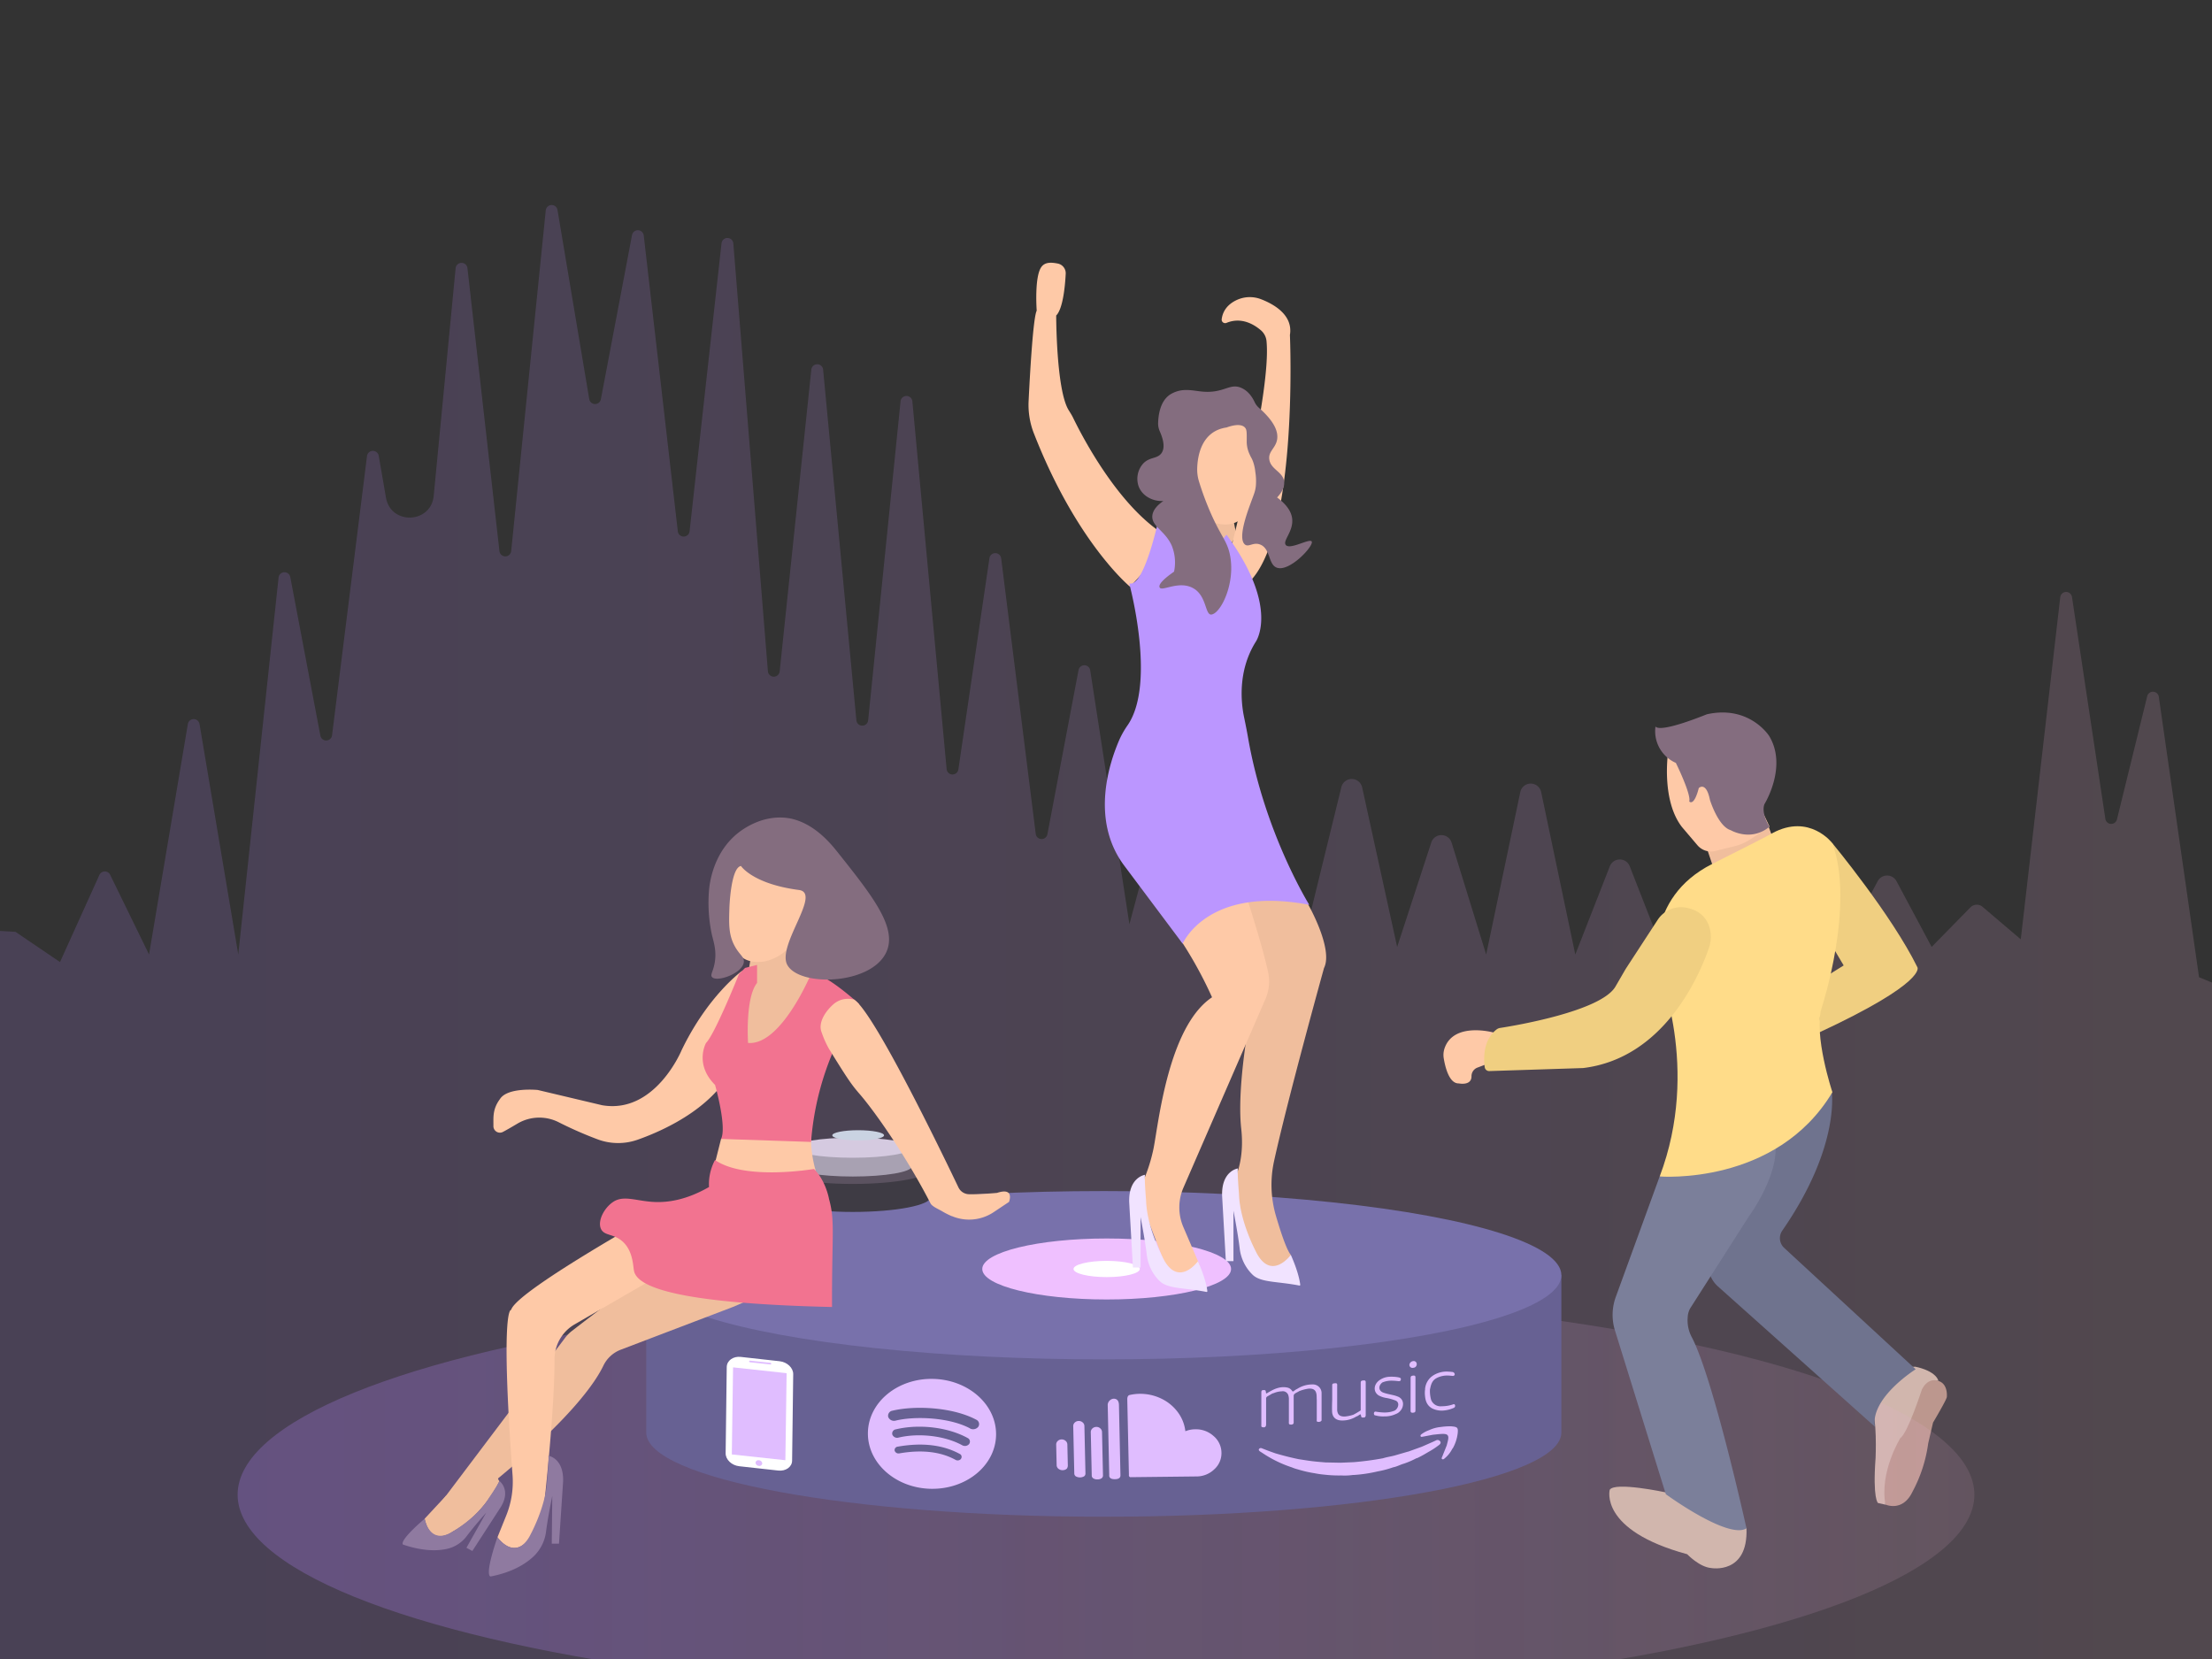 <svg xmlns="http://www.w3.org/2000/svg" xmlns:xlink="http://www.w3.org/1999/xlink" viewBox="0 0 1024 768"><rect x="0" y="0" width="1024" height="768" fill="#333333" stroke="none"/><defs><linearGradient id="linear-gradient" x1="-17" y1="440.96" x2="1034" y2="440.96" gradientUnits="userSpaceOnUse"><stop offset="0" stop-color="#b584ff"/><stop offset="0.28" stop-color="#be8cf7"/><stop offset="0.75" stop-color="#d8a3e0"/><stop offset="1" stop-color="#e8b1d2"/></linearGradient><linearGradient id="linear-gradient-2" x1="110" y1="691.94" x2="914" y2="691.94" gradientUnits="userSpaceOnUse"><stop offset="0" stop-color="#b584ff"/><stop offset="0.13" stop-color="#b887fc" stop-opacity="0.97"/><stop offset="0.34" stop-color="#c18ef5" stop-opacity="0.88"/><stop offset="0.6" stop-color="#cf9be8" stop-opacity="0.75"/><stop offset="0.92" stop-color="#e2acd7" stop-opacity="0.56"/><stop offset="1" stop-color="#e8b1d2" stop-opacity="0.5"/></linearGradient></defs><title>illu3</title><g id="Layer_2" data-name="Layer 2"><path d="M1018,452.39,999.38,322.6a2.74,2.74,0,0,0-5.38-.27l-14,57a2.74,2.74,0,0,1-5.37-.25L959.18,276.36a2.74,2.74,0,0,0-5.43.1L935.48,434.85l-17.7-15.05a4.13,4.13,0,0,0-5.62.26l-17.94,18.3-16.28-30.44a4.93,4.93,0,0,0-8.7,0L853,438.36,836.83,402.7a4.94,4.94,0,0,0-9,0L811.7,438.36l-20.63-14-20.63,17.54-16-40.9a4.94,4.94,0,0,0-9.19,0l-16,40.9-15.8-75.21a4.93,4.93,0,0,0-9.66,0l-15.8,75.21-16-51.82a4.93,4.93,0,0,0-9.4-.08l-15.81,48.39L630.58,364.5a4.94,4.94,0,0,0-9.62-.12l-15.55,63.46-18.64-38a2.74,2.74,0,0,0-4.67-.41l-18,24.41-17.76-54.35a2.75,2.75,0,0,0-5.26.14l-18.24,68.24L504.69,310.3a2.74,2.74,0,0,0-5.4-.1l-14.41,76a2.74,2.74,0,0,1-5.41-.17l-16-127.56a2.74,2.74,0,0,0-5.43-.06l-14.38,97.78a2.74,2.74,0,0,1-5.44-.14L422.36,185.81a2.74,2.74,0,0,0-5.46,0l-15,147.62a2.74,2.74,0,0,1-5.46,0l-15.4-162.34a2.74,2.74,0,0,0-5.45,0L360.94,310.78a2.74,2.74,0,0,1-5.46-.06l-16-198a2.74,2.74,0,0,0-5.46-.08l-14.8,133.35a2.74,2.74,0,0,1-5.44,0L298,109a2.74,2.74,0,0,0-5.41-.2l-14.42,76a2.74,2.74,0,0,1-5.4-.06L258.08,97.21a2.74,2.74,0,0,0-5.43.18l-16,157.72a2.74,2.74,0,0,1-5.45,0l-14.81-131a2.75,2.75,0,0,0-5.46,0L200.78,229.52c-1.25,12.95-19.89,13.65-22.11.83L175.32,211a2.74,2.74,0,0,0-5.42.13L153.72,340.4a2.74,2.74,0,0,1-5.41.17l-13.93-73.41a2.74,2.74,0,0,0-5.42.22L110.3,441.87,92.37,335.2a2.74,2.74,0,0,0-5.41,0L69,441.87,51,405a2.74,2.74,0,0,0-5,.08L27.78,445.37l-20.63-14L-17,430V787H1034V459Z" style="opacity:0.17;fill:url(#linear-gradient)"/></g><g id="Layer_1" data-name="Layer 1"><path d="M872.84,696.5s7.91,3.65,12.48-5.88a65.91,65.91,0,0,0,7.3-22.43l2.24-9.63s6.29-10.56,6.39-11.87.2-6.09-3.86-7.41a17.43,17.43,0,0,0-6.69-1l-8.12,15.63-8.62,15-4.16,18.15,3,9.45" style="fill:#bc978e"/><path d="M869.39,695.79s-2.54-1.72-1.12-21c0,0,.82-19.48-2-21.41L880.55,633l6.09-.31s9.23,1.63,10.75,6.6c0,0-4.66-2.13-7.71,4,0,0-6.49,20.08-9.94,22.42,0,0-9.74,15.62-6.9,30.84Z" style="fill:#d1b6ad"/><ellipse cx="512" cy="691.94" rx="402" ry="94.44" style="opacity:0.25;fill:url(#linear-gradient-2)"/><path d="M299.16,590.34v72.8c0,21.52,94.84,39,211.83,39s211.82-17.44,211.82-39v-72.8Z" style="fill:#676193"/><ellipse cx="510.99" cy="590.34" rx="211.82" ry="38.96" style="fill:#7871ab"/><ellipse cx="394.77" cy="554.1" rx="36.08" ry="6.94" style="fill:#3e3b44"/><rect x="358.7" y="541.14" width="72.15" height="12.97" style="fill:#3e3b44"/><ellipse cx="394.77" cy="541.14" rx="36.08" ry="6.94" style="fill:#5b5260"/><ellipse cx="394.77" cy="540" rx="27.26" ry="4.65" style="fill:#a8a1b2"/><rect x="367.51" y="531.31" width="54.53" height="8.69" style="fill:#a8a1b2"/><ellipse cx="394.77" cy="531.31" rx="27.26" ry="4.65" style="fill:#d5cae0"/><path d="M793.54,402.75s27.54,4.81,27-15.18h0l-2.5-6.88-27.44,13.37" style="fill:#f0be9d"/><path d="M770.89,690.82s-23.37-5-25.7-1.15c0,0-5.08,18.71,35.86,29.82,0,0,5.63,5.94,11.11,6.4,0,0,17.15,3.14,16.34-18.37l-15.58-11.46Z" style="fill:#d1b6ad"/><path d="M847.86,504.35s4.73,25.58-22.78,65.32a6.11,6.11,0,0,0,.86,8l60.88,56.21s-21.1,13.19-18.87,26.59l-72.66-64.94A13.66,13.66,0,0,1,792,579.67l27.09-59.44,28.81-15.88" style="fill:#6f738e"/><path d="M768.32,544.58,748,600.37a24.34,24.34,0,0,0-.38,15.57l23.54,75.76S800,712.8,808.5,707.52c0,0-15.34-69.37-25.28-88.41a16.59,16.59,0,0,1-1.94-9.2,9.49,9.49,0,0,1,1.13-4.2l27.1-42.46s13.8-18.67,12.38-33.48l-53.57,14.81" style="fill:#7b7f9a"/><path d="M848.27,390.36s27.39,33.08,39.36,57.43c0,0,4.67,6.9-46.06,30.44l2.64-25.51,9.28-5.79L845,432.62l3.3-42.26" style="fill:#f0cf81"/><path d="M772.22,348.21s0,.27-.1.77c-.48,4-2.16,22.78,6.55,33.93l7.11,8.36a8.3,8.3,0,0,0,8.91,2.51l8.15-2a23.9,23.9,0,0,0,7.58-3.32l8.75-5.83-17.55-36.94" style="fill:#fec9a7"/><path d="M766.37,336.34a16,16,0,0,0,9.44,16.83S783,367.75,782,371c0,0,2.13,2.68,4.42-6.19,0,0,3.41-3.33,5.17,5.51,0,0,3.79,12.31,9.63,14,0,0,9.31,5.54,17.93-1.61,0,0-3.95-6-2.35-10.42,0,0,10.86-17.44,2.16-31.64,0,0-9.08-14.34-28.74-10C790.24,330.58,769.1,339.44,766.37,336.34Z" style="fill:#846d7f"/><path d="M792.68,399.92c29-14.57,27.79-14.22,27.79-14.22,17.25-9.34,27.8,4.66,27.8,4.66,10.55,28.82-4.87,75.9-4.87,75.9-4.06,12.58,4.87,39.36,4.87,39.36-26,43.43-79.95,39-79.95,39,19.07-50.32-.81-96.18-.81-96.18S760.71,416,792.68,399.92Z" style="fill:#ffdc89"/><path d="M691.49,478s-18.65-5.21-22.82,7.46a9.52,9.52,0,0,0-.31,4.53c.63,3.81,2.47,11.69,6.95,11.55,0,0,5.92,1.26,5.89-3.31a4.23,4.23,0,0,1,2.73-4l8.12-3.07Z" style="fill:#fec9a7"/><path d="M687.31,494c-.5-3.83-.83-12.55,5.54-17.47a3.49,3.49,0,0,1,1.64-.67c6.5-1,46.72-7.7,53.37-19.18l4.34-7.48c.24-.41.48-.81.74-1.21l14.43-22.13a12.86,12.86,0,0,1,13-5.7c4.11.73,8.48,2.78,10.57,7.88a15.47,15.47,0,0,1,.13,10.91c-4.18,12.11-20.44,50.94-58.21,55.48l-43.37,1.4A2.09,2.09,0,0,1,687.31,494Z" style="fill:#f0cf81"/><path d="M342.91,628.15l18,2c3.5.39,6.33,3.08,6.29,6l-.51,40c0,2.92-2.93,5-6.43,4.61l-18.05-2c-3.5-.38-6.33-3.08-6.29-6l.51-40C336.52,629.84,339.41,627.76,342.91,628.15Z" style="fill:#fff;fill-rule:evenodd"/><path d="M339.44,633l24.62,2.67a.09.09,0,0,1,.09.08l-.58,40.16a.07.07,0,0,1-.09.06l-24.62-2.66s-.08,0-.08-.08l.58-40.17A.06.06,0,0,1,339.44,633Z" style="fill:#e0bdff;fill-rule:evenodd"/><path d="M347.25,629.88l9.33,1a.48.48,0,0,1,.46.43h0a.39.39,0,0,1-.47.33l-9.33-1a.47.47,0,0,1-.45-.43h0A.38.38,0,0,1,347.25,629.88Z" style="fill:#e0bdff;fill-rule:evenodd"/><path d="M351.33,676a1.62,1.62,0,0,1,1.54,1.47,1.29,1.29,0,0,1-1.57,1.12,1.62,1.62,0,0,1-1.54-1.46A1.29,1.29,0,0,1,351.33,676Z" style="fill:#e0bdff;fill-rule:evenodd"/><path d="M431.9,638.33c-16.39-.32-29.87,10.81-30.12,24.88s12.83,25.72,29.22,26,29.86-10.81,30.11-24.88S448.28,638.66,431.9,638.33Zm13,37a2,2,0,0,1-2.55.48c-6.9-3.8-15.65-4.79-26-3a1.89,1.89,0,0,1-2.19-1.24,1.59,1.59,0,0,1,1.43-1.87c11.33-2,21-.85,28.76,3.4A1.47,1.47,0,0,1,444.85,675.32Zm3.76-6.86a2.56,2.56,0,0,1-3.2.59c-7.9-4.36-20-5.82-29.51-3.55a2.4,2.4,0,0,1-2.86-1.38,1.94,1.94,0,0,1,1.59-2.44c10.82-2.6,24.19-1,33.26,4a1.84,1.84,0,0,1,.72,2.75Zm.43-7.21c-9.47-5.07-25.24-5.83-34.41-3.63A2.89,2.89,0,0,1,411.2,656a2.35,2.35,0,0,1,1.9-2.94c10.53-2.52,27.94-1.65,38.85,4.17a2.22,2.22,0,0,1,.91,3.29A3.06,3.06,0,0,1,449,661.25Z" style="fill:#e0bdff"/><path d="M489.15,678.16h0a2.2,2.2,0,0,0,1.06,1.94,3,3,0,0,0,2.19.45,2.58,2.58,0,0,0,1.52-.73,2.73,2.73,0,0,0,.4-1.72l-.21-9.38a2.24,2.24,0,0,0-.79-1.69,2.7,2.7,0,0,0-1.86-.68,2.57,2.57,0,0,0-1.8.72,2.23,2.23,0,0,0-.72,1.71Zm8.17,3.91a1.61,1.61,0,0,0,.75,1.4,3.94,3.94,0,0,0,3.73,0,1.57,1.57,0,0,0,.69-1.42L502,660.15a2.21,2.21,0,0,0-.79-1.66,2.62,2.62,0,0,0-1.86-.67,2.54,2.54,0,0,0-1.8.71,2.2,2.2,0,0,0-.72,1.68Zm8.08.94a1.57,1.57,0,0,0,.77,1.4,3.43,3.43,0,0,0,1.9.45,3.39,3.39,0,0,0,1.84-.49,1.57,1.57,0,0,0,.69-1.42l-.44-20a2.28,2.28,0,0,0-.79-1.7,2.57,2.57,0,0,0-1.83-.69,2.66,2.66,0,0,0-1.85.73,2.23,2.23,0,0,0-.73,1.73l.44,20Zm8.08,0c0,1.19.91,1.77,2.64,1.75s2.59-.62,2.57-1.81L518,650.61c0-1.82-.66-2.83-1.86-3.06a2.63,2.63,0,0,0-2.27.65,2.87,2.87,0,0,0-1.07,2.47l.7,32.34Zm9.14,0-.77-35.2c0-1.12.33-1.79,1-2a21.91,21.91,0,0,1,4.66-.57,22.27,22.27,0,0,1,10.07,2.21,20.47,20.47,0,0,1,7.65,6.27,18.18,18.18,0,0,1,3.51,8.84,12.34,12.34,0,0,1,4.55-.9,12.14,12.14,0,0,1,8.49,3.1,10.2,10.2,0,0,1,3.67,7.66,10,10,0,0,1-3.33,7.77,11.82,11.82,0,0,1-8.31,3.3l-30.59.34a.87.87,0,0,1-.48-.35.94.94,0,0,1-.17-.45Z" style="fill:#e0bdff"/><path d="M671.75,660.28a30,30,0,0,0-4.9.33,16.25,16.25,0,0,0-5.27,1.45,13.06,13.06,0,0,0-3.41,1.79c-.37.26-.69.56-.55,1s.62.31,1,.24c1.57-.29,3.13-.6,4.7-.9h0c1.57-.15,3.14-.38,4.72-.39,1.91,0,2.62.6,2.39,2.3-.13,1-.46,2-.69,3-.7,1.75-1.39,3.49-2.1,5.24-.16.41-.48.86,0,1.14s.85-.13,1.2-.41a13.88,13.88,0,0,0,3.49-4.41h0a1.88,1.88,0,0,0,.27-.3,18.79,18.79,0,0,0,2.21-6.84C675.08,660.83,674.7,660.53,671.75,660.28Z" style="fill:#e0bdff"/><path d="M663,652a10.06,10.06,0,0,0,6.1.87,13.44,13.44,0,0,0,3.79-1.08,1,1,0,0,0,.62-1.42c-.15-.41-.5-.39-.88-.23a15.68,15.68,0,0,1-5.13.85,4.67,4.67,0,0,1-5-3,15.14,15.14,0,0,1-.54-4.6c0-.28.11-.55.16-.82.38-1.88,1-3.7,3.13-4.73a10.57,10.57,0,0,1,5.23-1.05c.65,0,1.28.11,1.92.15a.93.93,0,0,0,.91-.32.81.81,0,0,0,0-.86,1.24,1.24,0,0,0-1-.64q-.92-.11-1.83-.15a11.52,11.52,0,0,0-7,1.76,8.23,8.23,0,0,0-3.79,6.55h0a12.75,12.75,0,0,0,0,3C659.9,648.62,660.68,650.73,663,652ZM659.86,643a.35.35,0,0,1-.16.3Z" style="fill:#e0bdff"/><path d="M616.66,653.38c.09,2.74,1.81,4.25,4.74,4.21a12.24,12.24,0,0,0,6.44-1.82,3.75,3.75,0,0,0,1.14-.59c.94-.61.94-.61,1.1.3.07.34.14.73.63.72s1.09.18,1.4-.47a.84.84,0,0,0,.07-.26.75.75,0,0,0,.05-.26q0-7.68,0-15.36c0-.61-.27-.89-1-.82-1.11.1-1.32.27-1.32,1.28q0,6.3,0,12.6h0a36.91,36.91,0,0,1-3.39,2h0a17.68,17.68,0,0,1-3.84.83c-1.35.06-2.54-.16-3.21-1.26a4.56,4.56,0,0,1-.45-1.54c0-3.73,0-7.46,0-11.19a5.62,5.62,0,0,0,0-.82c-.11-.8-.83-.57-1.43-.53s-.88.3-.87.85c0,2.18,0,4.37,0,6.56h0C616.66,649.65,616.6,651.52,616.66,653.38Z" style="fill:#e0bdff"/><path d="M653,653.19c0,.76.47.85,1.2.79s1.07-.32,1.06-1c0-2.73,0-5.47,0-8.2,0-2.41,0-4.81,0-7.22,0-.73-.41-.84-1.11-.76s-1.15.25-1.14,1c0,2,0,4,0,6h0C653,646.92,653,650.05,653,653.19Z" style="fill:#e0bdff"/><path d="M664.67,666.86c-.53.22-1,.47-1.57.71l-4.88,2.15h0L651.91,672l-.13,0-6.11,1.78c-1.8.49-3.64.72-5.42,1.29h0a136.51,136.51,0,0,1-13.56,1.81h0l-6.14.26h0L613.6,677h0c-2.57-.22-5.14-.41-7.67-.78-1.58-.23-3.15-.48-4.72-.72-3.69-.75-7.3-1.68-10.86-2.73-1.1-.4-2.21-.78-3.3-1.19s-2-.77-3-1.16a1,1,0,0,0-1.15.28c-.32.39-.14.72.14,1a1.65,1.65,0,0,0,.36.28c1.21.77,2.4,1.58,3.65,2.31a54.1,54.1,0,0,0,11,5h0a16.38,16.38,0,0,0,2.64.89,53.91,53.91,0,0,0,7.87,1.82h0a39.83,39.83,0,0,0,4.38.64,57.37,57.37,0,0,0,7.89.39,27.88,27.88,0,0,0,5.54-.23h0a2.81,2.81,0,0,0,.49,0,67.1,67.1,0,0,0,10.94-1.65,45.7,45.7,0,0,0,7.13-1.89h0c1.72-.3,3.25-1.21,4.92-1.68h0a37.71,37.71,0,0,0,5.77-2.48,3.32,3.32,0,0,0,1-.38c1.6-.76,3.12-1.67,4.64-2.57a36.67,36.67,0,0,0,5-3.29c.61-.48.86-1.06.43-1.62A1.48,1.48,0,0,0,664.67,666.86Z" style="fill:#e0bdff"/><path d="M637,655.3a13.16,13.16,0,0,0,4,.39,11.74,11.74,0,0,0,5.21-1.12h0a4.66,4.66,0,0,0,2-1.4c1.73-1.81,2-5.25-.89-6.56a13.43,13.43,0,0,0-1.82-.62c-1.7-.43-3.47-.71-5.1-1.3-2.25-.81-2.48-3.14-.47-4.71a10.84,10.84,0,0,1,4.41-.83,28.43,28.43,0,0,1,3.07.23c.39,0,.85,0,1-.43s.22-.94-.38-1.15a4.26,4.26,0,0,0-.93-.25,18.39,18.39,0,0,0-4-.2,8.54,8.54,0,0,0-4.19,1.37h0c-3.05,1.92-3.4,5.52-.68,7.26a10.83,10.83,0,0,0,3.48,1.17,21.66,21.66,0,0,1,4.43,1.24,1.93,1.93,0,0,1,1.16,1.85,3.4,3.4,0,0,1-1.59,2.73c-2.82,1.21-5.6,1-8.37.6-.38-.06-.79-.23-1.1.13a1.06,1.06,0,0,0-.13,1.08C636.16,655.17,636.59,655.22,637,655.3Z" style="fill:#e0bdff"/><path d="M586.12,659.33c0-2,0-3.92,0-5.88h0c0-2,0-3.93,0-5.9a1.17,1.17,0,0,1,.66-1.16c.75-.41,1.48-.86,2.21-1.29a8.57,8.57,0,0,0,.9-.28,10.5,10.5,0,0,1,3.51-.74,2.66,2.66,0,0,1,2.93,1.61,5.84,5.84,0,0,1,.33,2.24V658.3a1.59,1.59,0,0,0,.14,1c1.06.45,2.08.11,2.08-.73,0-2.08,0-4.15,0-6.23h0c0-2,0-4.07,0-6.11a1.25,1.25,0,0,1,.55-1.06c.6-.47,1.34-.74,2-1.17a19.29,19.29,0,0,1,4.29-1.15c2.21-.18,3.37.59,3.7,2.5.15.88.08,1.78.15,2.66,0,3.05,0,6.1,0,9.15,0,.38-.19.91.35,1a1.77,1.77,0,0,0,1.73-.36h0a.81.81,0,0,0,.15-.59c0-4.12,0-8.26,0-12.38a4,4,0,0,0-4.19-3.93,12.81,12.81,0,0,0-7,2h0a7.18,7.18,0,0,0-1.57,1c-.39.3-.63.36-.92-.06a3.45,3.45,0,0,0-2.25-1.51c-2.81-.56-5.38.34-7.87,1.77-.32.19-.65.35-1,.56-.87.57-.88.57-1-.32-.05-.48-.16-.86-.85-.84-1,0-1.24.22-1.24,1.15v15.05a1.27,1.27,0,0,0,.15.86C585.41,661.05,586.12,660.63,586.12,659.33Z" style="fill:#e0bdff"/><path d="M654.2,633.2a1.66,1.66,0,0,0,1.65-1.69,1.39,1.39,0,0,0-1.7-1.41,1.93,1.93,0,0,0-1.7,1.8A1.41,1.41,0,0,0,654.2,633.2Z" style="fill:#e0bdff"/><ellipse cx="397.27" cy="525.58" rx="11.98" ry="2.37" style="fill:#cad3e2"/><ellipse cx="512.31" cy="587.45" rx="57.59" ry="14.12" style="fill:#efc0ff"/><ellipse cx="512.31" cy="587.45" rx="15.34" ry="3.76" style="fill:#fff"/><path d="M605.25,418.06s12.18,21.06,7.67,30.08c0,0-16.78,60.48-23.1,89.29a51.29,51.29,0,0,0,.89,25.57c2.15,7.31,4.93,15.73,6.86,17.93l-.78,8.9L581.92,587l-14.08-35.18s9-9,6.76-29.31,4.51-54.1,4.51-54.1l4.51-20.29L567.06,413Z" style="fill:#f0be9d"/><path d="M574.6,407.56s9.25,27.75,12.45,42.45a20.46,20.46,0,0,1-1.27,12.54l-37.95,87.29a23,23,0,0,0,0,18.25l7.65,17.84-13.31,6.76-15.53-40.5a76.75,76.75,0,0,0,7-18.85c.15-.62.28-1.22.39-1.79,2.26-11.27,6.77-56.36,27.06-69.88a190.28,190.28,0,0,0-18-31.56Z" style="fill:#fec9a7"/><path d="M479.92,143.81s-1.17-15.78,2.21-20.28c1.82-2.44,5-2,7.52-1.53a4.58,4.58,0,0,1,3.7,4.74c-.32,6.11-1.33,16.25-4.41,19.33,0,0,0,34.58,5.8,43.84.68,1.1,1.38,2.17,1.95,3.33,4.36,9,22.79,44.75,46.35,56.52l-19.88,21.88s-24.63-20.1-44.51-70.92a36.2,36.2,0,0,1-2.48-15C476.8,172.77,478.25,147.16,479.92,143.81Z" style="fill:#fec9a7"/><polygon points="570.09 236.24 572.35 247.51 563.33 263.29 547.55 270.05 545.3 249.76 556.57 236.24 570.09 236.24" style="fill:#f0be9d"/><path d="M569.24,256.22s19.42-74.25,17.07-98.29a7.52,7.52,0,0,0-2.47-4.91c-3-2.63-9-6.49-16.09-3.54a1.61,1.61,0,0,1-2.19-1.7c.33-2.72,1.86-6.78,7.58-9.17a14.44,14.44,0,0,1,10.72-.06c5.85,2.27,14.82,7.3,13.28,16.54,0,0,4.51,101.44-22.54,117.22l-9-11.27,3.66-4.82" style="fill:#fec9a7"/><path d="M522.75,270.05s12.58,46.12-.67,65.58a41.1,41.1,0,0,0-3.67,6.32c-4.59,10.34-14,37.42,2.09,58.85l27,36.07s11.27-27.05,58.61-18c0,0-20.56-32.91-28.3-77.1-.57-3.27-1.21-6.52-1.89-9.76-1.37-6.56-3.06-21.35,5.39-34.88,0,0,11.28-15.78-13.52-49.59L556.57,261l-20.29-20.29S529.52,272.31,522.75,270.05Z" style="fill:#bb96ff"/><path d="M583.62,213.7s0,38.32-24.8,27.05c0,0-20.29-22.55-4.51-40.58C554.31,200.17,574.6,177.63,583.62,213.7Z" style="fill:#fec9a7"/><path d="M569.24,256.22c-1.43-6.23-4.22-8.09-9.27-19.88A135.7,135.7,0,0,1,555.08,223a19.08,19.08,0,0,1-.86-6.32c.2-6,2.14-17.15,13.62-18.79,1.4-.52,6.35-2.22,8.46,0,.9.94.88,2.18.84,6.81a14.13,14.13,0,0,0,1.4,5.75c.6,1.4.88,1.53,1.44,3a19.75,19.75,0,0,1,1.14,5,26.42,26.42,0,0,1,.24,6.61c-.29,2.46-.71,3.25-2.45,8s-5.93,16.23-2.61,19c1.72,1.4,3.83-1.2,7,0,4.82,1.79,3.77,9,7.57,10.65,5.81,2.55,17.61-10.15,16.34-12.06-1-1.52-10.14,4.07-12,1.61-1.5-1.93,3.46-6.09,3-11.86-.2-2.52-1.54-6.07-7-10.11,1.65-1.76,3.62-4.44,3.25-7.39-.58-4.54-6.2-5.56-6.86-10.2-.53-3.77,2.92-5.2,3.61-9.2.54-3.18-.66-7.91-8.44-14.74a7.94,7.94,0,0,1-1.94-2.58c-1.67-3.54-3.77-5.5-6-6.53-5.55-2.59-8.06,2.55-18.22,1.63-4.34-.39-8.83-1.78-13.77.71a8.78,8.78,0,0,0-1.5.88c-4.08,3-5.07,8.67-5.21,12.85a9,9,0,0,0,.79,4c2.41,5.49,1.91,8.36.81,10-2,2.86-5.69,1.64-8.71,5.09a10.6,10.6,0,0,0-1.87,10.45c1.62,4.18,6.23,6.94,11.39,6.66-2.34,1.62-5,4.06-5.11,7.12-.16,4.75,6,6.75,9,13.54a20.59,20.59,0,0,1,1.07,12.06c-6,4.18-7.1,6.19-6.7,7.23.88,2.32,9.11-3.55,15.92.63,5.84,3.58,5.15,11.94,7.92,12C565.06,284.32,572.31,269.66,569.24,256.22Z" style="fill:#846d7f"/><path d="M554.56,583.88s-8.5,11.68-15.45-.14c0,0-8.18-14.56-8.56-28.17,0,0-.8-9.33-.52-11.72,0,0-7.57,1.07-7.3,12.53l1.74,30.38,3.53,0,0-23.3s2,10.09,2.86,17.27a20.3,20.3,0,0,0,6,12.34c3.86,3.68,11.45,3,21.63,5a.35.35,0,0,0,.43-.37C558.75,596.36,558.09,591.84,554.56,583.88Z" style="fill:#f1e3ff"/><path d="M597.57,580.93s-8.51,11.68-15.45-.14c0,0-8.18-14.56-8.56-28.16,0,0-.8-9.33-.53-11.72,0,0-7.57,1.06-7.29,12.53l1.74,30.37,3.52,0,0-23.3s2,10.09,2.87,17.27a20.24,20.24,0,0,0,6,12.34c3.85,3.69,11.45,3,21.63,5a.35.35,0,0,0,.43-.36C601.75,593.41,601.1,588.89,597.57,580.93Z" style="fill:#f1e3ff"/><path d="M203.25,696.67l58.32-77.3a17.16,17.16,0,0,1,3.25-3.29c10.43-8.07,61.93-47.61,73.15-51.35l43,8.34S382.41,587,339.36,605L287.41,624.8a14.78,14.78,0,0,0-8.11,7.45c-3.65,7.63-15,24.44-50.28,53.42-4.4,3.62-9.49,9.82-14.66,13.78C214.36,699.45,203.25,706.39,203.25,696.67Z" style="fill:#f0be9d"/><path d="M230.42,681.49s-.48,2.85.75,4.18h0s-6.88,15.48-21.8,23.47h0s-9.8,7.42-12.79-6.08h0l9.85-10.6Z" style="fill:#f0be9d"/><path d="M313,556.4s-74,40.79-76.38,50c0,0-5.15-2.58.65,76.46a41.85,41.85,0,0,1-2.9,18.68l-4.07,10.09s12,18.16,21.59-15c0,0,4.91-44.18,4.82-67.33a18.64,18.64,0,0,1,9.29-16.2l69.22-40.07Z" style="fill:#fec9a7"/><polygon points="347.69 442.52 343.52 467.52 343.52 486.96 356.02 486.96 376.85 457.8 371.3 421.69 347.69 442.52" style="fill:#f0be9d"/><path d="M333.8,527.24,331,538.35l23.61,8.33,23-4.72a54.84,54.84,0,0,1-2.17-16.11c0-9.72-25-2.78-25-2.78l-16.67,4.17" style="fill:#fec9a7"/><path d="M331,537a23.87,23.87,0,0,0-2.77,9.72,21.47,21.47,0,0,0,0,2.78c-10.43,6-18.91,7.17-25,6.94-8.52-.32-14.45-3.39-19.45,0-4.33,2.94-7.24,9-5.55,12.5,1.52,3.19,5.65,2.11,9.72,5.56,5.15,4.35,5.07,11.59,5.56,13.88,1.5,7.15,18.76,15,91.66,16.67,0-1.51,0-4,0-7,.09-27.3,1.29-33.31-1.39-43,0,0-1.39-8.33-6.95-13.89C376.85,541.12,344.91,546.68,331,537Z" style="fill:#f27390"/><path d="M343.52,449.46s-15.77,11.31-28,36.75c0,0-12.26,29.67-36.79,25.43l-29.79-7.06s-14-1.42-17.52,4.24c-3.53,4.76-2.95,8.59-3,12.56a3,3,0,0,0,4.3,2.67c2.07-1.08,4.47-2.5,7-4a19.84,19.84,0,0,1,18.79-.59,179.41,179.41,0,0,0,18.59,8.14,27.15,27.15,0,0,0,18.1,0c12.94-4.58,38.28-16.09,46-37.87Z" style="fill:#fec9a7"/><path d="M375.46,450.85s-13.88,33.33-29.16,31.95c0,0-1.39-20.84,4.17-27.78v-8.33l-5.56,1.39-2.78,2.77S331,478.63,326.86,482.8c0,0-5.56,9.72,4.16,19.44,0,0,5.56,19.44,2.78,25l41.66,1.39a132,132,0,0,1,22.22-63.89S381,449.46,375.46,450.85Z" style="fill:#f27390"/><path d="M395.43,462.75a10.93,10.93,0,0,0-5.47-.05A10.34,10.34,0,0,0,385.7,465c-3.62,3.23-7.16,8.52-5.31,13a46,46,0,0,0,3.27,7.38c8.68,14.06,10.46,16.65,14.23,21,7.79,9,22.38,30.25,32.86,50.69.76,1.48,3.92,2.78,5.35,3.64a38.4,38.4,0,0,0,4.46,2.27l.12,0A20.43,20.43,0,0,0,460,561.14l7.1-4.74s2.78-6.94-5.55-4.17c0,0-8.08.74-13,.61a5.54,5.54,0,0,1-4.86-3.16C437,535.7,404.85,468.92,395.43,462.75Z" style="fill:#fec9a7"/><path d="M339.36,402.25s-11.11,44.44,12.49,43.05c0,0,15.28,0,20.84-20.83l1.39-18.06-13.89-12.5H349.08Z" style="fill:#fec9a7"/><path d="M369.85,412c10.71,1.38-10.37,25.67-5.37,34.72,5.62,10.14,38.26,9.29,45.64-5.56,5.69-11.44-6.1-26.24-22.82-47.22-3.77-4.73-11.21-13.05-21.66-15.09-.45-.08-.84-.14-1.16-.18-11.44-1.5-20.36,5-22.82,6.94-11.83,9.39-13.2,24-13.42,26.39a69.94,69.94,0,0,0,1.34,20.83c.83,3.4,2.15,7.24,1.34,12.5-.64,4.18-2.22,5.82-1.34,6.94,2.05,2.61,14.21-1.56,14.77-6.94.23-2.33-1.86-3.19-4-6.95-3.1-5.36-2.93-10.68-2.69-18.05.06-1.66.8-18.73,5.37-19.44C343,400.86,348.37,409.19,369.85,412Z" style="fill:#846d7f"/><path d="M230.27,711.63s8,11.15,14.65,0c0,0,7.88-13.73,8.36-26.62,0,0,.83-8.84.59-11.11,0,0,7.17,1.08,6.81,11.94l-1.91,28.78h-3.34l.24-22.09s-2,9.55-2.87,16.35A19.16,19.16,0,0,1,247,720.52c-3.74,3.51-9.88,7.32-19.77,9.26C227.25,729.78,223.75,730.86,230.27,711.63Z" style="fill:#8f7aa0"/><path d="M196.58,703.06s2,11.82,12,6.55c0,0,12-6.64,17.63-16,0,0,4.27-6.17,5-8,0,0,5.42,4,.72,11.89L218.66,718l-2.73-1.49,9.15-16.26s-5.51,6.18-9,10.83a15.65,15.65,0,0,1-9.45,6c-4.48.93-11,1-19.91-2C186.75,715.15,183.45,714.38,196.58,703.06Z" style="fill:#8f7aa0"/></g></svg>